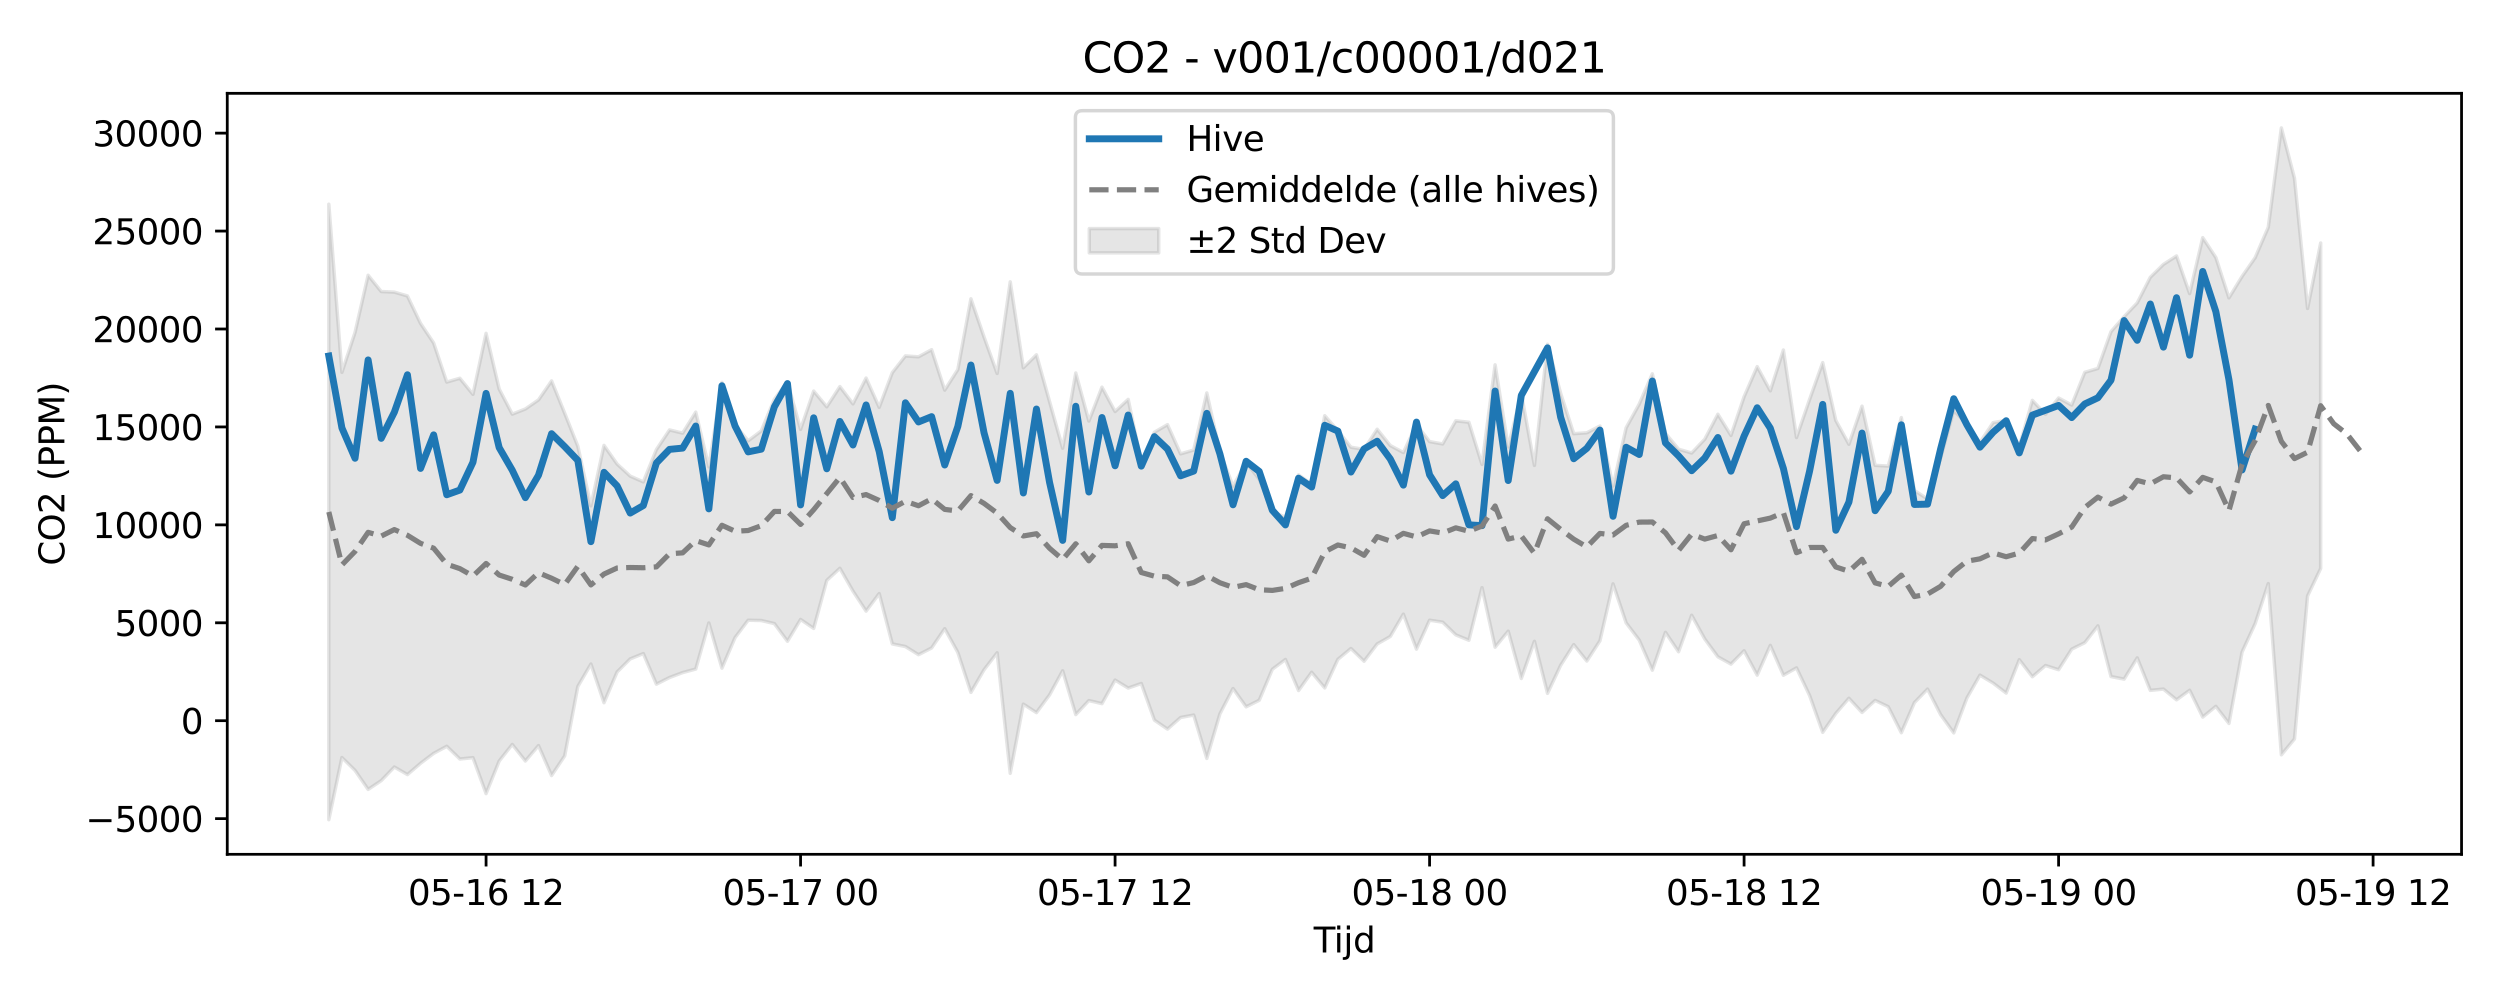 <?xml version="1.0" encoding="utf-8" standalone="no"?>
<!DOCTYPE svg PUBLIC "-//W3C//DTD SVG 1.1//EN"
  "http://www.w3.org/Graphics/SVG/1.1/DTD/svg11.dtd">
<svg xmlns:xlink="http://www.w3.org/1999/xlink" width="720pt" height="288pt" viewBox="0 0 720 288" xmlns="http://www.w3.org/2000/svg" version="1.1">
 <defs>
  <style type="text/css">*{stroke-linejoin: round; stroke-linecap: butt}</style>
 </defs>
 <g id="figure_1">
  <g id="patch_1">
   <path d="M 0 288 
L 720 288 
L 720 0 
L 0 0 
z
" style="fill: #ffffff"/>
  </g>
  <g id="axes_1">
   <g id="patch_2">
    <path d="M 65.45 246.04 
L 708.926 246.04 
L 708.926 26.88 
L 65.45 26.88 
z
" style="fill: #ffffff"/>
   </g>
   <g id="FillBetweenPolyCollection_1">
    <defs>
     <path id="mc7eb90c7ac" d="M 94.699 -229.19 
L 94.699 -51.922 
L 98.473 -69.831 
L 102.247 -66.123 
L 106.021 -60.645 
L 109.795 -63.178 
L 113.569 -67.095 
L 117.343 -64.918 
L 121.117 -68.164 
L 124.891 -71.023 
L 128.665 -73.072 
L 132.439 -69.403 
L 136.213 -69.792 
L 139.988 -59.439 
L 143.762 -68.816 
L 147.536 -73.596 
L 151.31 -68.826 
L 155.084 -73.274 
L 158.858 -64.641 
L 162.632 -70.301 
L 166.406 -90.271 
L 170.18 -96.761 
L 173.954 -85.617 
L 177.728 -94.472 
L 181.502 -98.236 
L 185.276 -99.767 
L 189.05 -90.957 
L 192.824 -92.874 
L 196.598 -94.294 
L 200.372 -95.312 
L 204.146 -108.58 
L 207.92 -95.568 
L 211.695 -104.366 
L 215.469 -109.375 
L 219.243 -109.288 
L 223.017 -108.406 
L 226.791 -103.321 
L 230.565 -109.601 
L 234.339 -107.019 
L 238.113 -120.847 
L 241.887 -124.334 
L 245.661 -117.749 
L 249.435 -112.001 
L 253.209 -117.049 
L 256.983 -102.551 
L 260.757 -101.796 
L 264.531 -99.445 
L 268.305 -101.383 
L 272.079 -106.942 
L 275.853 -100.11 
L 279.627 -88.587 
L 283.402 -95.103 
L 287.176 -100.002 
L 290.95 -65.286 
L 294.724 -85.209 
L 298.498 -82.762 
L 302.272 -87.869 
L 306.046 -94.819 
L 309.82 -82.196 
L 313.594 -86.236 
L 317.368 -85.352 
L 321.142 -92.137 
L 324.916 -89.835 
L 328.69 -91.156 
L 332.464 -80.603 
L 336.238 -78.025 
L 340.012 -81.361 
L 343.786 -82.065 
L 347.56 -69.572 
L 351.334 -82.412 
L 355.109 -89.706 
L 358.883 -84.431 
L 362.657 -86.327 
L 366.431 -95.242 
L 370.205 -98.067 
L 373.979 -89.126 
L 377.753 -94.387 
L 381.527 -89.879 
L 385.301 -98.098 
L 389.075 -101.237 
L 392.849 -97.563 
L 396.623 -102.533 
L 400.397 -104.684 
L 404.171 -111.123 
L 407.945 -101.053 
L 411.719 -109.383 
L 415.493 -108.81 
L 419.267 -105.155 
L 423.041 -103.606 
L 426.816 -118.758 
L 430.59 -101.611 
L 434.364 -106.221 
L 438.138 -92.591 
L 441.912 -103.297 
L 445.686 -88.318 
L 449.46 -96.371 
L 453.234 -102.342 
L 457.008 -97.623 
L 460.782 -103.448 
L 464.556 -119.852 
L 468.33 -108.613 
L 472.104 -103.635 
L 475.878 -94.985 
L 479.652 -105.885 
L 483.426 -100.295 
L 487.2 -110.8 
L 490.974 -103.963 
L 494.748 -98.843 
L 498.522 -96.738 
L 502.297 -100.58 
L 506.071 -93.56 
L 509.845 -102.127 
L 513.619 -93.53 
L 517.393 -95.648 
L 521.167 -87.684 
L 524.941 -77.087 
L 528.715 -82.53 
L 532.489 -86.899 
L 536.263 -82.815 
L 540.037 -86.273 
L 543.811 -84.469 
L 547.585 -76.975 
L 551.359 -85.65 
L 555.133 -89.547 
L 558.907 -82.171 
L 562.681 -76.927 
L 566.455 -86.94 
L 570.229 -93.554 
L 574.004 -91.279 
L 577.778 -88.396 
L 581.552 -98.012 
L 585.326 -93.097 
L 589.1 -96.332 
L 592.874 -95.124 
L 596.648 -101.042 
L 600.422 -102.909 
L 604.196 -107.759 
L 607.97 -93.151 
L 611.744 -92.412 
L 615.518 -98.521 
L 619.292 -89.166 
L 623.066 -89.543 
L 626.84 -86.454 
L 630.614 -89.208 
L 634.388 -81.479 
L 638.162 -84.571 
L 641.936 -79.648 
L 645.711 -100.197 
L 649.485 -108.398 
L 653.259 -119.924 
L 657.033 -70.61 
L 660.807 -75.174 
L 664.581 -116.359 
L 668.355 -124.291 
L 668.355 -218.019 
L 668.355 -218.019 
L 664.581 -199.164 
L 660.807 -236.668 
L 657.033 -251.158 
L 653.259 -222.539 
L 649.485 -213.788 
L 645.711 -208.384 
L 641.936 -202.214 
L 638.162 -213.833 
L 634.388 -219.557 
L 630.614 -203.447 
L 626.84 -214.281 
L 623.066 -211.851 
L 619.292 -208.142 
L 615.518 -200.758 
L 611.744 -196.797 
L 607.97 -192.487 
L 604.196 -181.892 
L 600.422 -180.775 
L 596.648 -171.35 
L 592.874 -173.38 
L 589.1 -168.669 
L 585.326 -172.701 
L 581.552 -159.407 
L 577.778 -166.925 
L 574.004 -166.279 
L 570.229 -160.55 
L 566.455 -165.811 
L 562.681 -169.863 
L 558.907 -156.116 
L 555.133 -144.272 
L 551.359 -146.741 
L 547.585 -167.739 
L 543.811 -153.766 
L 540.037 -153.984 
L 536.263 -171.024 
L 532.489 -160.048 
L 528.715 -166.898 
L 524.941 -183.571 
L 521.167 -172.969 
L 517.393 -161.997 
L 513.619 -187.202 
L 509.845 -175.438 
L 506.071 -182.41 
L 502.297 -173.733 
L 498.522 -162.603 
L 494.748 -168.701 
L 490.974 -161.513 
L 487.2 -157.539 
L 483.426 -158.626 
L 479.652 -163.207 
L 475.878 -180.34 
L 472.104 -171.624 
L 468.33 -164.806 
L 464.556 -148.011 
L 460.782 -165.306 
L 457.008 -163.359 
L 453.234 -163.097 
L 449.46 -174.738 
L 445.686 -188.865 
L 441.912 -153.957 
L 438.138 -174.725 
L 434.364 -159.259 
L 430.59 -182.931 
L 426.816 -154.244 
L 423.041 -166.392 
L 419.267 -166.809 
L 415.493 -160.146 
L 411.719 -160.818 
L 407.945 -165.694 
L 404.171 -157.673 
L 400.397 -159.695 
L 396.623 -164.378 
L 392.849 -158.575 
L 389.075 -159.196 
L 385.301 -163.986 
L 381.527 -168.276 
L 377.753 -148.564 
L 373.979 -151.243 
L 370.205 -139.032 
L 366.431 -140.686 
L 362.657 -149.992 
L 358.883 -154.817 
L 355.109 -147.977 
L 351.334 -157.924 
L 347.56 -174.841 
L 343.786 -158.396 
L 340.012 -157.288 
L 336.238 -165.7 
L 332.464 -163.52 
L 328.69 -155.081 
L 324.916 -172.975 
L 321.142 -169.48 
L 317.368 -176.497 
L 313.594 -166.741 
L 309.82 -180.581 
L 306.046 -158.909 
L 302.272 -172.338 
L 298.498 -185.814 
L 294.724 -182.078 
L 290.95 -206.832 
L 287.176 -180.447 
L 283.402 -190.952 
L 279.627 -201.939 
L 275.853 -181.56 
L 272.079 -175.645 
L 268.305 -187.295 
L 264.531 -185.239 
L 260.757 -185.489 
L 256.983 -180.685 
L 253.209 -170.687 
L 249.435 -179.122 
L 245.661 -171.692 
L 241.887 -176.666 
L 238.113 -170.842 
L 234.339 -175.373 
L 230.565 -164.341 
L 226.791 -178.071 
L 223.017 -173.009 
L 219.243 -163.891 
L 215.469 -161.046 
L 211.695 -165.644 
L 207.92 -177.87 
L 204.146 -153.543 
L 200.372 -169.311 
L 196.598 -163.259 
L 192.824 -164.183 
L 189.05 -158.523 
L 185.276 -149.215 
L 181.502 -150.884 
L 177.728 -154.359 
L 173.954 -159.731 
L 170.18 -142.324 
L 166.406 -159.51 
L 162.632 -168.991 
L 158.858 -178.297 
L 155.084 -172.825 
L 151.31 -170.218 
L 147.536 -168.727 
L 143.762 -175.971 
L 139.988 -191.996 
L 136.213 -174.424 
L 132.439 -179.062 
L 128.665 -177.962 
L 124.891 -189.221 
L 121.117 -194.858 
L 117.343 -202.766 
L 113.569 -203.873 
L 109.795 -204.035 
L 106.021 -208.727 
L 102.247 -192.247 
L 98.473 -180.762 
L 94.699 -229.19 
z
" style="stroke: #808080; stroke-opacity: 0.2"/>
    </defs>
    <g clip-path="url(#p16dc777b5b)">
     <use xlink:href="#mc7eb90c7ac" x="0" y="288" style="fill: #808080; fill-opacity: 0.2; stroke: #808080; stroke-opacity: 0.2"/>
    </g>
   </g>
   <g id="matplotlib.axis_1">
    <g id="xtick_1">
     <g id="line2d_1">
      <defs>
       <path id="m1c9c811a3d" d="M 0 0 
L 0 3.5 
" style="stroke: #000000; stroke-width: 0.8"/>
      </defs>
      <g>
       <use xlink:href="#m1c9c811a3d" x="139.988" y="246.04" style="stroke: #000000; stroke-width: 0.8"/>
      </g>
     </g>
     <g id="text_1">
      <!-- 05-16 12 -->
      <g transform="translate(117.507 260.638) scale(0.1 -0.1)">
       <defs>
        <path id="DejaVuSans-30" d="M 2034 4250 
Q 1547 4250 1301 3770 
Q 1056 3291 1056 2328 
Q 1056 1369 1301 889 
Q 1547 409 2034 409 
Q 2525 409 2770 889 
Q 3016 1369 3016 2328 
Q 3016 3291 2770 3770 
Q 2525 4250 2034 4250 
z
M 2034 4750 
Q 2819 4750 3233 4129 
Q 3647 3509 3647 2328 
Q 3647 1150 3233 529 
Q 2819 -91 2034 -91 
Q 1250 -91 836 529 
Q 422 1150 422 2328 
Q 422 3509 836 4129 
Q 1250 4750 2034 4750 
z
" transform="scale(0.016)"/>
        <path id="DejaVuSans-35" d="M 691 4666 
L 3169 4666 
L 3169 4134 
L 1269 4134 
L 1269 2991 
Q 1406 3038 1543 3061 
Q 1681 3084 1819 3084 
Q 2600 3084 3056 2656 
Q 3513 2228 3513 1497 
Q 3513 744 3044 326 
Q 2575 -91 1722 -91 
Q 1428 -91 1123 -41 
Q 819 9 494 109 
L 494 744 
Q 775 591 1075 516 
Q 1375 441 1709 441 
Q 2250 441 2565 725 
Q 2881 1009 2881 1497 
Q 2881 1984 2565 2268 
Q 2250 2553 1709 2553 
Q 1456 2553 1204 2497 
Q 953 2441 691 2322 
L 691 4666 
z
" transform="scale(0.016)"/>
        <path id="DejaVuSans-2d" d="M 313 2009 
L 1997 2009 
L 1997 1497 
L 313 1497 
L 313 2009 
z
" transform="scale(0.016)"/>
        <path id="DejaVuSans-31" d="M 794 531 
L 1825 531 
L 1825 4091 
L 703 3866 
L 703 4441 
L 1819 4666 
L 2450 4666 
L 2450 531 
L 3481 531 
L 3481 0 
L 794 0 
L 794 531 
z
" transform="scale(0.016)"/>
        <path id="DejaVuSans-36" d="M 2113 2584 
Q 1688 2584 1439 2293 
Q 1191 2003 1191 1497 
Q 1191 994 1439 701 
Q 1688 409 2113 409 
Q 2538 409 2786 701 
Q 3034 994 3034 1497 
Q 3034 2003 2786 2293 
Q 2538 2584 2113 2584 
z
M 3366 4563 
L 3366 3988 
Q 3128 4100 2886 4159 
Q 2644 4219 2406 4219 
Q 1781 4219 1451 3797 
Q 1122 3375 1075 2522 
Q 1259 2794 1537 2939 
Q 1816 3084 2150 3084 
Q 2853 3084 3261 2657 
Q 3669 2231 3669 1497 
Q 3669 778 3244 343 
Q 2819 -91 2113 -91 
Q 1303 -91 875 529 
Q 447 1150 447 2328 
Q 447 3434 972 4092 
Q 1497 4750 2381 4750 
Q 2619 4750 2861 4703 
Q 3103 4656 3366 4563 
z
" transform="scale(0.016)"/>
        <path id="DejaVuSans-20" transform="scale(0.016)"/>
        <path id="DejaVuSans-32" d="M 1228 531 
L 3431 531 
L 3431 0 
L 469 0 
L 469 531 
Q 828 903 1448 1529 
Q 2069 2156 2228 2338 
Q 2531 2678 2651 2914 
Q 2772 3150 2772 3378 
Q 2772 3750 2511 3984 
Q 2250 4219 1831 4219 
Q 1534 4219 1204 4116 
Q 875 4013 500 3803 
L 500 4441 
Q 881 4594 1212 4672 
Q 1544 4750 1819 4750 
Q 2544 4750 2975 4387 
Q 3406 4025 3406 3419 
Q 3406 3131 3298 2873 
Q 3191 2616 2906 2266 
Q 2828 2175 2409 1742 
Q 1991 1309 1228 531 
z
" transform="scale(0.016)"/>
       </defs>
       <use xlink:href="#DejaVuSans-30"/>
       <use xlink:href="#DejaVuSans-35" transform="translate(63.623 0)"/>
       <use xlink:href="#DejaVuSans-2d" transform="translate(127.246 0)"/>
       <use xlink:href="#DejaVuSans-31" transform="translate(163.33 0)"/>
       <use xlink:href="#DejaVuSans-36" transform="translate(226.953 0)"/>
       <use xlink:href="#DejaVuSans-20" transform="translate(290.576 0)"/>
       <use xlink:href="#DejaVuSans-31" transform="translate(322.363 0)"/>
       <use xlink:href="#DejaVuSans-32" transform="translate(385.986 0)"/>
      </g>
     </g>
    </g>
    <g id="xtick_2">
     <g id="line2d_2">
      <g>
       <use xlink:href="#m1c9c811a3d" x="230.565" y="246.04" style="stroke: #000000; stroke-width: 0.8"/>
      </g>
     </g>
     <g id="text_2">
      <!-- 05-17 00 -->
      <g transform="translate(208.084 260.638) scale(0.1 -0.1)">
       <defs>
        <path id="DejaVuSans-37" d="M 525 4666 
L 3525 4666 
L 3525 4397 
L 1831 0 
L 1172 0 
L 2766 4134 
L 525 4134 
L 525 4666 
z
" transform="scale(0.016)"/>
       </defs>
       <use xlink:href="#DejaVuSans-30"/>
       <use xlink:href="#DejaVuSans-35" transform="translate(63.623 0)"/>
       <use xlink:href="#DejaVuSans-2d" transform="translate(127.246 0)"/>
       <use xlink:href="#DejaVuSans-31" transform="translate(163.33 0)"/>
       <use xlink:href="#DejaVuSans-37" transform="translate(226.953 0)"/>
       <use xlink:href="#DejaVuSans-20" transform="translate(290.576 0)"/>
       <use xlink:href="#DejaVuSans-30" transform="translate(322.363 0)"/>
       <use xlink:href="#DejaVuSans-30" transform="translate(385.986 0)"/>
      </g>
     </g>
    </g>
    <g id="xtick_3">
     <g id="line2d_3">
      <g>
       <use xlink:href="#m1c9c811a3d" x="321.142" y="246.04" style="stroke: #000000; stroke-width: 0.8"/>
      </g>
     </g>
     <g id="text_3">
      <!-- 05-17 12 -->
      <g transform="translate(298.662 260.638) scale(0.1 -0.1)">
       <use xlink:href="#DejaVuSans-30"/>
       <use xlink:href="#DejaVuSans-35" transform="translate(63.623 0)"/>
       <use xlink:href="#DejaVuSans-2d" transform="translate(127.246 0)"/>
       <use xlink:href="#DejaVuSans-31" transform="translate(163.33 0)"/>
       <use xlink:href="#DejaVuSans-37" transform="translate(226.953 0)"/>
       <use xlink:href="#DejaVuSans-20" transform="translate(290.576 0)"/>
       <use xlink:href="#DejaVuSans-31" transform="translate(322.363 0)"/>
       <use xlink:href="#DejaVuSans-32" transform="translate(385.986 0)"/>
      </g>
     </g>
    </g>
    <g id="xtick_4">
     <g id="line2d_4">
      <g>
       <use xlink:href="#m1c9c811a3d" x="411.719" y="246.04" style="stroke: #000000; stroke-width: 0.8"/>
      </g>
     </g>
     <g id="text_4">
      <!-- 05-18 00 -->
      <g transform="translate(389.239 260.638) scale(0.1 -0.1)">
       <defs>
        <path id="DejaVuSans-38" d="M 2034 2216 
Q 1584 2216 1326 1975 
Q 1069 1734 1069 1313 
Q 1069 891 1326 650 
Q 1584 409 2034 409 
Q 2484 409 2743 651 
Q 3003 894 3003 1313 
Q 3003 1734 2745 1975 
Q 2488 2216 2034 2216 
z
M 1403 2484 
Q 997 2584 770 2862 
Q 544 3141 544 3541 
Q 544 4100 942 4425 
Q 1341 4750 2034 4750 
Q 2731 4750 3128 4425 
Q 3525 4100 3525 3541 
Q 3525 3141 3298 2862 
Q 3072 2584 2669 2484 
Q 3125 2378 3379 2068 
Q 3634 1759 3634 1313 
Q 3634 634 3220 271 
Q 2806 -91 2034 -91 
Q 1263 -91 848 271 
Q 434 634 434 1313 
Q 434 1759 690 2068 
Q 947 2378 1403 2484 
z
M 1172 3481 
Q 1172 3119 1398 2916 
Q 1625 2713 2034 2713 
Q 2441 2713 2670 2916 
Q 2900 3119 2900 3481 
Q 2900 3844 2670 4047 
Q 2441 4250 2034 4250 
Q 1625 4250 1398 4047 
Q 1172 3844 1172 3481 
z
" transform="scale(0.016)"/>
       </defs>
       <use xlink:href="#DejaVuSans-30"/>
       <use xlink:href="#DejaVuSans-35" transform="translate(63.623 0)"/>
       <use xlink:href="#DejaVuSans-2d" transform="translate(127.246 0)"/>
       <use xlink:href="#DejaVuSans-31" transform="translate(163.33 0)"/>
       <use xlink:href="#DejaVuSans-38" transform="translate(226.953 0)"/>
       <use xlink:href="#DejaVuSans-20" transform="translate(290.576 0)"/>
       <use xlink:href="#DejaVuSans-30" transform="translate(322.363 0)"/>
       <use xlink:href="#DejaVuSans-30" transform="translate(385.986 0)"/>
      </g>
     </g>
    </g>
    <g id="xtick_5">
     <g id="line2d_5">
      <g>
       <use xlink:href="#m1c9c811a3d" x="502.297" y="246.04" style="stroke: #000000; stroke-width: 0.8"/>
      </g>
     </g>
     <g id="text_5">
      <!-- 05-18 12 -->
      <g transform="translate(479.816 260.638) scale(0.1 -0.1)">
       <use xlink:href="#DejaVuSans-30"/>
       <use xlink:href="#DejaVuSans-35" transform="translate(63.623 0)"/>
       <use xlink:href="#DejaVuSans-2d" transform="translate(127.246 0)"/>
       <use xlink:href="#DejaVuSans-31" transform="translate(163.33 0)"/>
       <use xlink:href="#DejaVuSans-38" transform="translate(226.953 0)"/>
       <use xlink:href="#DejaVuSans-20" transform="translate(290.576 0)"/>
       <use xlink:href="#DejaVuSans-31" transform="translate(322.363 0)"/>
       <use xlink:href="#DejaVuSans-32" transform="translate(385.986 0)"/>
      </g>
     </g>
    </g>
    <g id="xtick_6">
     <g id="line2d_6">
      <g>
       <use xlink:href="#m1c9c811a3d" x="592.874" y="246.04" style="stroke: #000000; stroke-width: 0.8"/>
      </g>
     </g>
     <g id="text_6">
      <!-- 05-19 00 -->
      <g transform="translate(570.393 260.638) scale(0.1 -0.1)">
       <defs>
        <path id="DejaVuSans-39" d="M 703 97 
L 703 672 
Q 941 559 1184 500 
Q 1428 441 1663 441 
Q 2288 441 2617 861 
Q 2947 1281 2994 2138 
Q 2813 1869 2534 1725 
Q 2256 1581 1919 1581 
Q 1219 1581 811 2004 
Q 403 2428 403 3163 
Q 403 3881 828 4315 
Q 1253 4750 1959 4750 
Q 2769 4750 3195 4129 
Q 3622 3509 3622 2328 
Q 3622 1225 3098 567 
Q 2575 -91 1691 -91 
Q 1453 -91 1209 -44 
Q 966 3 703 97 
z
M 1959 2075 
Q 2384 2075 2632 2365 
Q 2881 2656 2881 3163 
Q 2881 3666 2632 3958 
Q 2384 4250 1959 4250 
Q 1534 4250 1286 3958 
Q 1038 3666 1038 3163 
Q 1038 2656 1286 2365 
Q 1534 2075 1959 2075 
z
" transform="scale(0.016)"/>
       </defs>
       <use xlink:href="#DejaVuSans-30"/>
       <use xlink:href="#DejaVuSans-35" transform="translate(63.623 0)"/>
       <use xlink:href="#DejaVuSans-2d" transform="translate(127.246 0)"/>
       <use xlink:href="#DejaVuSans-31" transform="translate(163.33 0)"/>
       <use xlink:href="#DejaVuSans-39" transform="translate(226.953 0)"/>
       <use xlink:href="#DejaVuSans-20" transform="translate(290.576 0)"/>
       <use xlink:href="#DejaVuSans-30" transform="translate(322.363 0)"/>
       <use xlink:href="#DejaVuSans-30" transform="translate(385.986 0)"/>
      </g>
     </g>
    </g>
    <g id="xtick_7">
     <g id="line2d_7">
      <g>
       <use xlink:href="#m1c9c811a3d" x="683.451" y="246.04" style="stroke: #000000; stroke-width: 0.8"/>
      </g>
     </g>
     <g id="text_7">
      <!-- 05-19 12 -->
      <g transform="translate(660.971 260.638) scale(0.1 -0.1)">
       <use xlink:href="#DejaVuSans-30"/>
       <use xlink:href="#DejaVuSans-35" transform="translate(63.623 0)"/>
       <use xlink:href="#DejaVuSans-2d" transform="translate(127.246 0)"/>
       <use xlink:href="#DejaVuSans-31" transform="translate(163.33 0)"/>
       <use xlink:href="#DejaVuSans-39" transform="translate(226.953 0)"/>
       <use xlink:href="#DejaVuSans-20" transform="translate(290.576 0)"/>
       <use xlink:href="#DejaVuSans-31" transform="translate(322.363 0)"/>
       <use xlink:href="#DejaVuSans-32" transform="translate(385.986 0)"/>
      </g>
     </g>
    </g>
    <g id="text_8">
     <!-- Tijd -->
     <g transform="translate(378.338 274.317) scale(0.1 -0.1)">
      <defs>
       <path id="DejaVuSans-54" d="M -19 4666 
L 3928 4666 
L 3928 4134 
L 2272 4134 
L 2272 0 
L 1638 0 
L 1638 4134 
L -19 4134 
L -19 4666 
z
" transform="scale(0.016)"/>
       <path id="DejaVuSans-69" d="M 603 3500 
L 1178 3500 
L 1178 0 
L 603 0 
L 603 3500 
z
M 603 4863 
L 1178 4863 
L 1178 4134 
L 603 4134 
L 603 4863 
z
" transform="scale(0.016)"/>
       <path id="DejaVuSans-6a" d="M 603 3500 
L 1178 3500 
L 1178 -63 
Q 1178 -731 923 -1031 
Q 669 -1331 103 -1331 
L -116 -1331 
L -116 -844 
L 38 -844 
Q 366 -844 484 -692 
Q 603 -541 603 -63 
L 603 3500 
z
M 603 4863 
L 1178 4863 
L 1178 4134 
L 603 4134 
L 603 4863 
z
" transform="scale(0.016)"/>
       <path id="DejaVuSans-64" d="M 2906 2969 
L 2906 4863 
L 3481 4863 
L 3481 0 
L 2906 0 
L 2906 525 
Q 2725 213 2448 61 
Q 2172 -91 1784 -91 
Q 1150 -91 751 415 
Q 353 922 353 1747 
Q 353 2572 751 3078 
Q 1150 3584 1784 3584 
Q 2172 3584 2448 3432 
Q 2725 3281 2906 2969 
z
M 947 1747 
Q 947 1113 1208 752 
Q 1469 391 1925 391 
Q 2381 391 2643 752 
Q 2906 1113 2906 1747 
Q 2906 2381 2643 2742 
Q 2381 3103 1925 3103 
Q 1469 3103 1208 2742 
Q 947 2381 947 1747 
z
" transform="scale(0.016)"/>
      </defs>
      <use xlink:href="#DejaVuSans-54"/>
      <use xlink:href="#DejaVuSans-69" transform="translate(57.959 0)"/>
      <use xlink:href="#DejaVuSans-6a" transform="translate(85.742 0)"/>
      <use xlink:href="#DejaVuSans-64" transform="translate(113.525 0)"/>
     </g>
    </g>
   </g>
   <g id="matplotlib.axis_2">
    <g id="ytick_1">
     <g id="line2d_8">
      <defs>
       <path id="m62ef8b3045" d="M 0 0 
L -3.5 0 
" style="stroke: #000000; stroke-width: 0.8"/>
      </defs>
      <g>
       <use xlink:href="#m62ef8b3045" x="65.45" y="235.766" style="stroke: #000000; stroke-width: 0.8"/>
      </g>
     </g>
     <g id="text_9">
      <!-- −5000 -->
      <g transform="translate(24.62 239.565) scale(0.1 -0.1)">
       <defs>
        <path id="DejaVuSans-2212" d="M 678 2272 
L 4684 2272 
L 4684 1741 
L 678 1741 
L 678 2272 
z
" transform="scale(0.016)"/>
       </defs>
       <use xlink:href="#DejaVuSans-2212"/>
       <use xlink:href="#DejaVuSans-35" transform="translate(83.789 0)"/>
       <use xlink:href="#DejaVuSans-30" transform="translate(147.412 0)"/>
       <use xlink:href="#DejaVuSans-30" transform="translate(211.035 0)"/>
       <use xlink:href="#DejaVuSans-30" transform="translate(274.658 0)"/>
      </g>
     </g>
    </g>
    <g id="ytick_2">
     <g id="line2d_9">
      <g>
       <use xlink:href="#m62ef8b3045" x="65.45" y="207.563" style="stroke: #000000; stroke-width: 0.8"/>
      </g>
     </g>
     <g id="text_10">
      <!-- 0 -->
      <g transform="translate(52.087 211.363) scale(0.1 -0.1)">
       <use xlink:href="#DejaVuSans-30"/>
      </g>
     </g>
    </g>
    <g id="ytick_3">
     <g id="line2d_10">
      <g>
       <use xlink:href="#m62ef8b3045" x="65.45" y="179.361" style="stroke: #000000; stroke-width: 0.8"/>
      </g>
     </g>
     <g id="text_11">
      <!-- 5000 -->
      <g transform="translate(33 183.16) scale(0.1 -0.1)">
       <use xlink:href="#DejaVuSans-35"/>
       <use xlink:href="#DejaVuSans-30" transform="translate(63.623 0)"/>
       <use xlink:href="#DejaVuSans-30" transform="translate(127.246 0)"/>
       <use xlink:href="#DejaVuSans-30" transform="translate(190.869 0)"/>
      </g>
     </g>
    </g>
    <g id="ytick_4">
     <g id="line2d_11">
      <g>
       <use xlink:href="#m62ef8b3045" x="65.45" y="151.159" style="stroke: #000000; stroke-width: 0.8"/>
      </g>
     </g>
     <g id="text_12">
      <!-- 10000 -->
      <g transform="translate(26.637 154.958) scale(0.1 -0.1)">
       <use xlink:href="#DejaVuSans-31"/>
       <use xlink:href="#DejaVuSans-30" transform="translate(63.623 0)"/>
       <use xlink:href="#DejaVuSans-30" transform="translate(127.246 0)"/>
       <use xlink:href="#DejaVuSans-30" transform="translate(190.869 0)"/>
       <use xlink:href="#DejaVuSans-30" transform="translate(254.492 0)"/>
      </g>
     </g>
    </g>
    <g id="ytick_5">
     <g id="line2d_12">
      <g>
       <use xlink:href="#m62ef8b3045" x="65.45" y="122.956" style="stroke: #000000; stroke-width: 0.8"/>
      </g>
     </g>
     <g id="text_13">
      <!-- 15000 -->
      <g transform="translate(26.637 126.755) scale(0.1 -0.1)">
       <use xlink:href="#DejaVuSans-31"/>
       <use xlink:href="#DejaVuSans-35" transform="translate(63.623 0)"/>
       <use xlink:href="#DejaVuSans-30" transform="translate(127.246 0)"/>
       <use xlink:href="#DejaVuSans-30" transform="translate(190.869 0)"/>
       <use xlink:href="#DejaVuSans-30" transform="translate(254.492 0)"/>
      </g>
     </g>
    </g>
    <g id="ytick_6">
     <g id="line2d_13">
      <g>
       <use xlink:href="#m62ef8b3045" x="65.45" y="94.754" style="stroke: #000000; stroke-width: 0.8"/>
      </g>
     </g>
     <g id="text_14">
      <!-- 20000 -->
      <g transform="translate(26.637 98.553) scale(0.1 -0.1)">
       <use xlink:href="#DejaVuSans-32"/>
       <use xlink:href="#DejaVuSans-30" transform="translate(63.623 0)"/>
       <use xlink:href="#DejaVuSans-30" transform="translate(127.246 0)"/>
       <use xlink:href="#DejaVuSans-30" transform="translate(190.869 0)"/>
       <use xlink:href="#DejaVuSans-30" transform="translate(254.492 0)"/>
      </g>
     </g>
    </g>
    <g id="ytick_7">
     <g id="line2d_14">
      <g>
       <use xlink:href="#m62ef8b3045" x="65.45" y="66.551" style="stroke: #000000; stroke-width: 0.8"/>
      </g>
     </g>
     <g id="text_15">
      <!-- 25000 -->
      <g transform="translate(26.637 70.35) scale(0.1 -0.1)">
       <use xlink:href="#DejaVuSans-32"/>
       <use xlink:href="#DejaVuSans-35" transform="translate(63.623 0)"/>
       <use xlink:href="#DejaVuSans-30" transform="translate(127.246 0)"/>
       <use xlink:href="#DejaVuSans-30" transform="translate(190.869 0)"/>
       <use xlink:href="#DejaVuSans-30" transform="translate(254.492 0)"/>
      </g>
     </g>
    </g>
    <g id="ytick_8">
     <g id="line2d_15">
      <g>
       <use xlink:href="#m62ef8b3045" x="65.45" y="38.349" style="stroke: #000000; stroke-width: 0.8"/>
      </g>
     </g>
     <g id="text_16">
      <!-- 30000 -->
      <g transform="translate(26.637 42.148) scale(0.1 -0.1)">
       <defs>
        <path id="DejaVuSans-33" d="M 2597 2516 
Q 3050 2419 3304 2112 
Q 3559 1806 3559 1356 
Q 3559 666 3084 287 
Q 2609 -91 1734 -91 
Q 1441 -91 1130 -33 
Q 819 25 488 141 
L 488 750 
Q 750 597 1062 519 
Q 1375 441 1716 441 
Q 2309 441 2620 675 
Q 2931 909 2931 1356 
Q 2931 1769 2642 2001 
Q 2353 2234 1838 2234 
L 1294 2234 
L 1294 2753 
L 1863 2753 
Q 2328 2753 2575 2939 
Q 2822 3125 2822 3475 
Q 2822 3834 2567 4026 
Q 2313 4219 1838 4219 
Q 1578 4219 1281 4162 
Q 984 4106 628 3988 
L 628 4550 
Q 988 4650 1302 4700 
Q 1616 4750 1894 4750 
Q 2613 4750 3031 4423 
Q 3450 4097 3450 3541 
Q 3450 3153 3228 2886 
Q 3006 2619 2597 2516 
z
" transform="scale(0.016)"/>
       </defs>
       <use xlink:href="#DejaVuSans-33"/>
       <use xlink:href="#DejaVuSans-30" transform="translate(63.623 0)"/>
       <use xlink:href="#DejaVuSans-30" transform="translate(127.246 0)"/>
       <use xlink:href="#DejaVuSans-30" transform="translate(190.869 0)"/>
       <use xlink:href="#DejaVuSans-30" transform="translate(254.492 0)"/>
      </g>
     </g>
    </g>
    <g id="text_17">
     <!-- CO2 (PPM) -->
     <g transform="translate(18.541 162.903) rotate(-90) scale(0.1 -0.1)">
      <defs>
       <path id="DejaVuSans-43" d="M 4122 4306 
L 4122 3641 
Q 3803 3938 3442 4084 
Q 3081 4231 2675 4231 
Q 1875 4231 1450 3742 
Q 1025 3253 1025 2328 
Q 1025 1406 1450 917 
Q 1875 428 2675 428 
Q 3081 428 3442 575 
Q 3803 722 4122 1019 
L 4122 359 
Q 3791 134 3420 21 
Q 3050 -91 2638 -91 
Q 1578 -91 968 557 
Q 359 1206 359 2328 
Q 359 3453 968 4101 
Q 1578 4750 2638 4750 
Q 3056 4750 3426 4639 
Q 3797 4528 4122 4306 
z
" transform="scale(0.016)"/>
       <path id="DejaVuSans-4f" d="M 2522 4238 
Q 1834 4238 1429 3725 
Q 1025 3213 1025 2328 
Q 1025 1447 1429 934 
Q 1834 422 2522 422 
Q 3209 422 3611 934 
Q 4013 1447 4013 2328 
Q 4013 3213 3611 3725 
Q 3209 4238 2522 4238 
z
M 2522 4750 
Q 3503 4750 4090 4092 
Q 4678 3434 4678 2328 
Q 4678 1225 4090 567 
Q 3503 -91 2522 -91 
Q 1538 -91 948 565 
Q 359 1222 359 2328 
Q 359 3434 948 4092 
Q 1538 4750 2522 4750 
z
" transform="scale(0.016)"/>
       <path id="DejaVuSans-28" d="M 1984 4856 
Q 1566 4138 1362 3434 
Q 1159 2731 1159 2009 
Q 1159 1288 1364 580 
Q 1569 -128 1984 -844 
L 1484 -844 
Q 1016 -109 783 600 
Q 550 1309 550 2009 
Q 550 2706 781 3412 
Q 1013 4119 1484 4856 
L 1984 4856 
z
" transform="scale(0.016)"/>
       <path id="DejaVuSans-50" d="M 1259 4147 
L 1259 2394 
L 2053 2394 
Q 2494 2394 2734 2622 
Q 2975 2850 2975 3272 
Q 2975 3691 2734 3919 
Q 2494 4147 2053 4147 
L 1259 4147 
z
M 628 4666 
L 2053 4666 
Q 2838 4666 3239 4311 
Q 3641 3956 3641 3272 
Q 3641 2581 3239 2228 
Q 2838 1875 2053 1875 
L 1259 1875 
L 1259 0 
L 628 0 
L 628 4666 
z
" transform="scale(0.016)"/>
       <path id="DejaVuSans-4d" d="M 628 4666 
L 1569 4666 
L 2759 1491 
L 3956 4666 
L 4897 4666 
L 4897 0 
L 4281 0 
L 4281 4097 
L 3078 897 
L 2444 897 
L 1241 4097 
L 1241 0 
L 628 0 
L 628 4666 
z
" transform="scale(0.016)"/>
       <path id="DejaVuSans-29" d="M 513 4856 
L 1013 4856 
Q 1481 4119 1714 3412 
Q 1947 2706 1947 2009 
Q 1947 1309 1714 600 
Q 1481 -109 1013 -844 
L 513 -844 
Q 928 -128 1133 580 
Q 1338 1288 1338 2009 
Q 1338 2731 1133 3434 
Q 928 4138 513 4856 
z
" transform="scale(0.016)"/>
      </defs>
      <use xlink:href="#DejaVuSans-43"/>
      <use xlink:href="#DejaVuSans-4f" transform="translate(69.824 0)"/>
      <use xlink:href="#DejaVuSans-32" transform="translate(148.535 0)"/>
      <use xlink:href="#DejaVuSans-20" transform="translate(212.158 0)"/>
      <use xlink:href="#DejaVuSans-28" transform="translate(243.945 0)"/>
      <use xlink:href="#DejaVuSans-50" transform="translate(282.959 0)"/>
      <use xlink:href="#DejaVuSans-50" transform="translate(343.262 0)"/>
      <use xlink:href="#DejaVuSans-4d" transform="translate(403.564 0)"/>
      <use xlink:href="#DejaVuSans-29" transform="translate(489.844 0)"/>
     </g>
    </g>
   </g>
   <g id="line2d_16">
    <path d="M 94.699 102.532 
L 98.473 123.251 
L 102.247 131.978 
L 106.021 103.663 
L 109.795 126.239 
L 113.569 118.713 
L 117.343 107.935 
L 121.117 134.903 
L 124.891 125.246 
L 128.665 142.489 
L 132.439 141.137 
L 136.213 133.135 
L 139.988 113.3 
L 143.762 128.91 
L 147.536 135.427 
L 151.31 143.322 
L 155.084 136.864 
L 158.858 124.908 
L 162.632 128.632 
L 166.406 132.584 
L 170.18 155.998 
L 173.954 136.025 
L 177.728 139.942 
L 181.502 147.763 
L 185.276 145.593 
L 189.05 133.331 
L 192.824 129.418 
L 196.598 129.057 
L 200.372 122.7 
L 204.146 146.55 
L 207.92 111.102 
L 211.695 122.691 
L 215.469 130.144 
L 219.243 129.362 
L 223.017 117.163 
L 226.791 110.477 
L 230.565 145.407 
L 234.339 120.333 
L 238.113 135.008 
L 241.887 121.379 
L 245.661 128.155 
L 249.435 116.627 
L 253.209 130.05 
L 256.983 149.086 
L 260.757 116.007 
L 264.531 121.521 
L 268.305 119.995 
L 272.079 133.919 
L 275.853 122.819 
L 279.627 105.135 
L 283.402 124.643 
L 287.176 138.355 
L 290.95 113.28 
L 294.724 141.974 
L 298.498 117.806 
L 302.272 138.924 
L 306.046 155.634 
L 309.82 117.002 
L 313.594 141.694 
L 317.368 120.249 
L 321.142 134.144 
L 324.916 119.536 
L 328.69 134.243 
L 332.464 125.754 
L 336.238 129.341 
L 340.012 137.038 
L 343.786 135.668 
L 347.56 119.042 
L 351.334 130.723 
L 355.109 145.377 
L 358.883 132.849 
L 362.657 135.774 
L 366.431 146.968 
L 370.205 151.178 
L 373.979 137.721 
L 377.753 140.269 
L 381.527 122.48 
L 385.301 124.15 
L 389.075 135.948 
L 392.849 129.292 
L 396.623 127.072 
L 400.397 132.184 
L 404.171 139.716 
L 407.945 121.565 
L 411.719 136.743 
L 415.493 142.734 
L 419.267 139.345 
L 423.041 151.155 
L 426.816 151.384 
L 430.59 112.621 
L 434.364 138.392 
L 438.138 113.875 
L 445.686 100.185 
L 449.46 120.133 
L 453.234 132.113 
L 457.008 129.113 
L 460.782 123.875 
L 464.556 148.694 
L 468.33 128.811 
L 472.104 130.898 
L 475.878 109.739 
L 479.652 127.549 
L 483.426 131.295 
L 487.2 135.565 
L 490.974 131.909 
L 494.748 126 
L 498.522 135.698 
L 502.297 125.596 
L 506.071 117.437 
L 509.845 123.308 
L 513.619 134.92 
L 517.393 151.672 
L 521.167 135.658 
L 524.941 116.466 
L 528.715 152.712 
L 532.489 144.599 
L 536.263 124.722 
L 540.037 147.08 
L 543.811 141.505 
L 547.585 122.353 
L 551.359 145.287 
L 555.133 145.195 
L 558.907 129.249 
L 562.681 114.838 
L 566.455 122.315 
L 570.229 128.785 
L 574.004 124.5 
L 577.778 121.174 
L 581.552 130.432 
L 585.326 119.549 
L 592.874 116.767 
L 596.648 120.262 
L 600.422 116.338 
L 604.196 114.557 
L 607.97 109.483 
L 611.744 92.321 
L 615.518 98.008 
L 619.292 87.556 
L 623.066 99.974 
L 626.84 85.743 
L 630.614 102.295 
L 634.388 78.178 
L 638.162 89.739 
L 641.936 109.37 
L 645.711 135.344 
L 649.485 123.596 
L 649.485 123.596 
" clip-path="url(#p16dc777b5b)" style="fill: none; stroke: #1f77b4; stroke-width: 2; stroke-linecap: square"/>
   </g>
   <g id="line2d_17">
    <path d="M 94.699 147.444 
L 98.473 162.703 
L 102.247 158.815 
L 106.021 153.314 
L 109.795 154.393 
L 113.569 152.516 
L 117.343 154.158 
L 121.117 156.489 
L 124.891 157.878 
L 128.665 162.483 
L 132.439 163.768 
L 136.213 165.892 
L 139.988 162.283 
L 143.762 165.607 
L 147.536 166.838 
L 151.31 168.478 
L 155.084 164.951 
L 158.858 166.531 
L 162.632 168.354 
L 166.406 163.109 
L 170.18 168.457 
L 173.954 165.326 
L 177.728 163.585 
L 181.502 163.44 
L 185.276 163.509 
L 189.05 163.26 
L 192.824 159.472 
L 196.598 159.223 
L 200.372 155.689 
L 204.146 156.938 
L 207.92 151.281 
L 211.695 152.995 
L 215.469 152.79 
L 219.243 151.41 
L 223.017 147.293 
L 226.791 147.304 
L 230.565 151.029 
L 234.339 146.804 
L 241.887 137.5 
L 245.661 143.279 
L 249.435 142.439 
L 253.209 144.132 
L 256.983 146.382 
L 260.757 144.358 
L 264.531 145.658 
L 268.305 143.661 
L 272.079 146.706 
L 275.853 147.165 
L 279.627 142.737 
L 283.402 144.972 
L 287.176 147.775 
L 290.95 151.941 
L 294.724 154.357 
L 298.498 153.712 
L 302.272 157.897 
L 306.046 161.136 
L 309.82 156.612 
L 313.594 161.511 
L 317.368 157.076 
L 321.142 157.191 
L 324.916 156.595 
L 328.69 164.881 
L 332.464 165.938 
L 336.238 166.137 
L 340.012 168.675 
L 343.786 167.769 
L 347.56 165.793 
L 351.334 167.832 
L 355.109 169.158 
L 358.883 168.376 
L 362.657 169.841 
L 366.431 170.036 
L 370.205 169.451 
L 373.979 167.816 
L 377.753 166.525 
L 381.527 158.923 
L 385.301 156.958 
L 389.075 157.783 
L 392.849 159.931 
L 396.623 154.545 
L 400.397 155.811 
L 404.171 153.602 
L 407.945 154.627 
L 411.719 152.9 
L 415.493 153.522 
L 419.267 152.018 
L 423.041 153.001 
L 426.816 151.499 
L 430.59 145.729 
L 434.364 155.26 
L 438.138 154.342 
L 441.912 159.373 
L 445.686 149.409 
L 449.46 152.446 
L 453.234 155.28 
L 457.008 157.509 
L 460.782 153.623 
L 464.556 154.068 
L 468.33 151.29 
L 472.104 150.37 
L 475.878 150.337 
L 479.652 153.454 
L 483.426 158.54 
L 487.2 153.83 
L 490.974 155.262 
L 494.748 154.228 
L 498.522 158.329 
L 502.297 150.843 
L 509.845 149.217 
L 513.619 147.634 
L 517.393 159.177 
L 521.167 157.673 
L 524.941 157.671 
L 528.715 163.286 
L 532.489 164.526 
L 536.263 161.081 
L 540.037 167.872 
L 543.811 168.882 
L 547.585 165.643 
L 551.359 171.805 
L 555.133 171.091 
L 558.907 168.857 
L 562.681 164.605 
L 566.455 161.625 
L 570.229 160.948 
L 574.004 159.221 
L 577.778 160.339 
L 581.552 159.291 
L 585.326 155.101 
L 589.1 155.5 
L 592.874 153.748 
L 596.648 151.804 
L 600.422 146.158 
L 604.196 143.175 
L 607.97 145.181 
L 611.744 143.396 
L 615.518 138.361 
L 619.292 139.346 
L 623.066 137.303 
L 626.84 137.632 
L 630.614 141.672 
L 634.388 137.482 
L 638.162 138.798 
L 641.936 147.069 
L 645.711 133.709 
L 649.485 126.907 
L 653.259 116.768 
L 657.033 127.116 
L 660.807 132.079 
L 664.581 130.239 
L 668.355 116.845 
L 672.129 122.048 
L 675.903 124.972 
L 679.677 129.79 
L 679.677 129.79 
" clip-path="url(#p16dc777b5b)" style="fill: none; stroke-dasharray: 5.55,2.4; stroke-dashoffset: 0; stroke: #808080; stroke-width: 1.5"/>
   </g>
   <g id="patch_3">
    <path d="M 65.45 246.04 
L 65.45 26.88 
" style="fill: none; stroke: #000000; stroke-width: 0.8; stroke-linejoin: miter; stroke-linecap: square"/>
   </g>
   <g id="patch_4">
    <path d="M 708.926 246.04 
L 708.926 26.88 
" style="fill: none; stroke: #000000; stroke-width: 0.8; stroke-linejoin: miter; stroke-linecap: square"/>
   </g>
   <g id="patch_5">
    <path d="M 65.45 246.04 
L 708.926 246.04 
" style="fill: none; stroke: #000000; stroke-width: 0.8; stroke-linejoin: miter; stroke-linecap: square"/>
   </g>
   <g id="patch_6">
    <path d="M 65.45 26.88 
L 708.926 26.88 
" style="fill: none; stroke: #000000; stroke-width: 0.8; stroke-linejoin: miter; stroke-linecap: square"/>
   </g>
   <g id="text_18">
    <!-- CO2 - v001/c00001/d021 -->
    <g transform="translate(311.785 20.88) scale(0.12 -0.12)">
     <defs>
      <path id="DejaVuSans-76" d="M 191 3500 
L 800 3500 
L 1894 563 
L 2988 3500 
L 3597 3500 
L 2284 0 
L 1503 0 
L 191 3500 
z
" transform="scale(0.016)"/>
      <path id="DejaVuSans-2f" d="M 1625 4666 
L 2156 4666 
L 531 -594 
L 0 -594 
L 1625 4666 
z
" transform="scale(0.016)"/>
      <path id="DejaVuSans-63" d="M 3122 3366 
L 3122 2828 
Q 2878 2963 2633 3030 
Q 2388 3097 2138 3097 
Q 1578 3097 1268 2742 
Q 959 2388 959 1747 
Q 959 1106 1268 751 
Q 1578 397 2138 397 
Q 2388 397 2633 464 
Q 2878 531 3122 666 
L 3122 134 
Q 2881 22 2623 -34 
Q 2366 -91 2075 -91 
Q 1284 -91 818 406 
Q 353 903 353 1747 
Q 353 2603 823 3093 
Q 1294 3584 2113 3584 
Q 2378 3584 2631 3529 
Q 2884 3475 3122 3366 
z
" transform="scale(0.016)"/>
     </defs>
     <use xlink:href="#DejaVuSans-43"/>
     <use xlink:href="#DejaVuSans-4f" transform="translate(69.824 0)"/>
     <use xlink:href="#DejaVuSans-32" transform="translate(148.535 0)"/>
     <use xlink:href="#DejaVuSans-20" transform="translate(212.158 0)"/>
     <use xlink:href="#DejaVuSans-2d" transform="translate(243.945 0)"/>
     <use xlink:href="#DejaVuSans-20" transform="translate(280.029 0)"/>
     <use xlink:href="#DejaVuSans-76" transform="translate(311.816 0)"/>
     <use xlink:href="#DejaVuSans-30" transform="translate(370.996 0)"/>
     <use xlink:href="#DejaVuSans-30" transform="translate(434.619 0)"/>
     <use xlink:href="#DejaVuSans-31" transform="translate(498.242 0)"/>
     <use xlink:href="#DejaVuSans-2f" transform="translate(561.865 0)"/>
     <use xlink:href="#DejaVuSans-63" transform="translate(595.557 0)"/>
     <use xlink:href="#DejaVuSans-30" transform="translate(650.537 0)"/>
     <use xlink:href="#DejaVuSans-30" transform="translate(714.16 0)"/>
     <use xlink:href="#DejaVuSans-30" transform="translate(777.783 0)"/>
     <use xlink:href="#DejaVuSans-30" transform="translate(841.406 0)"/>
     <use xlink:href="#DejaVuSans-31" transform="translate(905.029 0)"/>
     <use xlink:href="#DejaVuSans-2f" transform="translate(968.652 0)"/>
     <use xlink:href="#DejaVuSans-64" transform="translate(1002.344 0)"/>
     <use xlink:href="#DejaVuSans-30" transform="translate(1065.82 0)"/>
     <use xlink:href="#DejaVuSans-32" transform="translate(1129.443 0)"/>
     <use xlink:href="#DejaVuSans-31" transform="translate(1193.066 0)"/>
    </g>
   </g>
   <g id="legend_1">
    <g id="patch_7">
     <path d="M 311.716 78.914 
L 462.66 78.914 
Q 464.66 78.914 464.66 76.914 
L 464.66 33.88 
Q 464.66 31.88 462.66 31.88 
L 311.716 31.88 
Q 309.716 31.88 309.716 33.88 
L 309.716 76.914 
Q 309.716 78.914 311.716 78.914 
z
" style="fill: #ffffff; opacity: 0.8; stroke: #cccccc; stroke-linejoin: miter"/>
    </g>
    <g id="line2d_18">
     <path d="M 313.716 39.978 
L 323.716 39.978 
L 333.716 39.978 
" style="fill: none; stroke: #1f77b4; stroke-width: 2; stroke-linecap: square"/>
    </g>
    <g id="text_19">
     <!-- Hive -->
     <g transform="translate(341.716 43.478) scale(0.1 -0.1)">
      <defs>
       <path id="DejaVuSans-48" d="M 628 4666 
L 1259 4666 
L 1259 2753 
L 3553 2753 
L 3553 4666 
L 4184 4666 
L 4184 0 
L 3553 0 
L 3553 2222 
L 1259 2222 
L 1259 0 
L 628 0 
L 628 4666 
z
" transform="scale(0.016)"/>
       <path id="DejaVuSans-65" d="M 3597 1894 
L 3597 1613 
L 953 1613 
Q 991 1019 1311 708 
Q 1631 397 2203 397 
Q 2534 397 2845 478 
Q 3156 559 3463 722 
L 3463 178 
Q 3153 47 2828 -22 
Q 2503 -91 2169 -91 
Q 1331 -91 842 396 
Q 353 884 353 1716 
Q 353 2575 817 3079 
Q 1281 3584 2069 3584 
Q 2775 3584 3186 3129 
Q 3597 2675 3597 1894 
z
M 3022 2063 
Q 3016 2534 2758 2815 
Q 2500 3097 2075 3097 
Q 1594 3097 1305 2825 
Q 1016 2553 972 2059 
L 3022 2063 
z
" transform="scale(0.016)"/>
      </defs>
      <use xlink:href="#DejaVuSans-48"/>
      <use xlink:href="#DejaVuSans-69" transform="translate(75.195 0)"/>
      <use xlink:href="#DejaVuSans-76" transform="translate(102.979 0)"/>
      <use xlink:href="#DejaVuSans-65" transform="translate(162.158 0)"/>
     </g>
    </g>
    <g id="line2d_19">
     <path d="M 313.716 54.657 
L 323.716 54.657 
L 333.716 54.657 
" style="fill: none; stroke-dasharray: 5.55,2.4; stroke-dashoffset: 0; stroke: #808080; stroke-width: 1.5"/>
    </g>
    <g id="text_20">
     <!-- Gemiddelde (alle hives) -->
     <g transform="translate(341.716 58.157) scale(0.1 -0.1)">
      <defs>
       <path id="DejaVuSans-47" d="M 3809 666 
L 3809 1919 
L 2778 1919 
L 2778 2438 
L 4434 2438 
L 4434 434 
Q 4069 175 3628 42 
Q 3188 -91 2688 -91 
Q 1594 -91 976 548 
Q 359 1188 359 2328 
Q 359 3472 976 4111 
Q 1594 4750 2688 4750 
Q 3144 4750 3555 4637 
Q 3966 4525 4313 4306 
L 4313 3634 
Q 3963 3931 3569 4081 
Q 3175 4231 2741 4231 
Q 1884 4231 1454 3753 
Q 1025 3275 1025 2328 
Q 1025 1384 1454 906 
Q 1884 428 2741 428 
Q 3075 428 3337 486 
Q 3600 544 3809 666 
z
" transform="scale(0.016)"/>
       <path id="DejaVuSans-6d" d="M 3328 2828 
Q 3544 3216 3844 3400 
Q 4144 3584 4550 3584 
Q 5097 3584 5394 3201 
Q 5691 2819 5691 2113 
L 5691 0 
L 5113 0 
L 5113 2094 
Q 5113 2597 4934 2840 
Q 4756 3084 4391 3084 
Q 3944 3084 3684 2787 
Q 3425 2491 3425 1978 
L 3425 0 
L 2847 0 
L 2847 2094 
Q 2847 2600 2669 2842 
Q 2491 3084 2119 3084 
Q 1678 3084 1418 2786 
Q 1159 2488 1159 1978 
L 1159 0 
L 581 0 
L 581 3500 
L 1159 3500 
L 1159 2956 
Q 1356 3278 1631 3431 
Q 1906 3584 2284 3584 
Q 2666 3584 2933 3390 
Q 3200 3197 3328 2828 
z
" transform="scale(0.016)"/>
       <path id="DejaVuSans-6c" d="M 603 4863 
L 1178 4863 
L 1178 0 
L 603 0 
L 603 4863 
z
" transform="scale(0.016)"/>
       <path id="DejaVuSans-61" d="M 2194 1759 
Q 1497 1759 1228 1600 
Q 959 1441 959 1056 
Q 959 750 1161 570 
Q 1363 391 1709 391 
Q 2188 391 2477 730 
Q 2766 1069 2766 1631 
L 2766 1759 
L 2194 1759 
z
M 3341 1997 
L 3341 0 
L 2766 0 
L 2766 531 
Q 2569 213 2275 61 
Q 1981 -91 1556 -91 
Q 1019 -91 701 211 
Q 384 513 384 1019 
Q 384 1609 779 1909 
Q 1175 2209 1959 2209 
L 2766 2209 
L 2766 2266 
Q 2766 2663 2505 2880 
Q 2244 3097 1772 3097 
Q 1472 3097 1187 3025 
Q 903 2953 641 2809 
L 641 3341 
Q 956 3463 1253 3523 
Q 1550 3584 1831 3584 
Q 2591 3584 2966 3190 
Q 3341 2797 3341 1997 
z
" transform="scale(0.016)"/>
       <path id="DejaVuSans-68" d="M 3513 2113 
L 3513 0 
L 2938 0 
L 2938 2094 
Q 2938 2591 2744 2837 
Q 2550 3084 2163 3084 
Q 1697 3084 1428 2787 
Q 1159 2491 1159 1978 
L 1159 0 
L 581 0 
L 581 4863 
L 1159 4863 
L 1159 2956 
Q 1366 3272 1645 3428 
Q 1925 3584 2291 3584 
Q 2894 3584 3203 3211 
Q 3513 2838 3513 2113 
z
" transform="scale(0.016)"/>
       <path id="DejaVuSans-73" d="M 2834 3397 
L 2834 2853 
Q 2591 2978 2328 3040 
Q 2066 3103 1784 3103 
Q 1356 3103 1142 2972 
Q 928 2841 928 2578 
Q 928 2378 1081 2264 
Q 1234 2150 1697 2047 
L 1894 2003 
Q 2506 1872 2764 1633 
Q 3022 1394 3022 966 
Q 3022 478 2636 193 
Q 2250 -91 1575 -91 
Q 1294 -91 989 -36 
Q 684 19 347 128 
L 347 722 
Q 666 556 975 473 
Q 1284 391 1588 391 
Q 1994 391 2212 530 
Q 2431 669 2431 922 
Q 2431 1156 2273 1281 
Q 2116 1406 1581 1522 
L 1381 1569 
Q 847 1681 609 1914 
Q 372 2147 372 2553 
Q 372 3047 722 3315 
Q 1072 3584 1716 3584 
Q 2034 3584 2315 3537 
Q 2597 3491 2834 3397 
z
" transform="scale(0.016)"/>
      </defs>
      <use xlink:href="#DejaVuSans-47"/>
      <use xlink:href="#DejaVuSans-65" transform="translate(77.49 0)"/>
      <use xlink:href="#DejaVuSans-6d" transform="translate(139.014 0)"/>
      <use xlink:href="#DejaVuSans-69" transform="translate(236.426 0)"/>
      <use xlink:href="#DejaVuSans-64" transform="translate(264.209 0)"/>
      <use xlink:href="#DejaVuSans-64" transform="translate(327.686 0)"/>
      <use xlink:href="#DejaVuSans-65" transform="translate(391.162 0)"/>
      <use xlink:href="#DejaVuSans-6c" transform="translate(452.686 0)"/>
      <use xlink:href="#DejaVuSans-64" transform="translate(480.469 0)"/>
      <use xlink:href="#DejaVuSans-65" transform="translate(543.945 0)"/>
      <use xlink:href="#DejaVuSans-20" transform="translate(605.469 0)"/>
      <use xlink:href="#DejaVuSans-28" transform="translate(637.256 0)"/>
      <use xlink:href="#DejaVuSans-61" transform="translate(676.27 0)"/>
      <use xlink:href="#DejaVuSans-6c" transform="translate(737.549 0)"/>
      <use xlink:href="#DejaVuSans-6c" transform="translate(765.332 0)"/>
      <use xlink:href="#DejaVuSans-65" transform="translate(793.115 0)"/>
      <use xlink:href="#DejaVuSans-20" transform="translate(854.639 0)"/>
      <use xlink:href="#DejaVuSans-68" transform="translate(886.426 0)"/>
      <use xlink:href="#DejaVuSans-69" transform="translate(949.805 0)"/>
      <use xlink:href="#DejaVuSans-76" transform="translate(977.588 0)"/>
      <use xlink:href="#DejaVuSans-65" transform="translate(1036.768 0)"/>
      <use xlink:href="#DejaVuSans-73" transform="translate(1098.291 0)"/>
      <use xlink:href="#DejaVuSans-29" transform="translate(1150.391 0)"/>
     </g>
    </g>
    <g id="patch_8">
     <path d="M 313.716 72.835 
L 333.716 72.835 
L 333.716 65.835 
L 313.716 65.835 
z
" style="fill: #808080; fill-opacity: 0.2; stroke: #808080; stroke-opacity: 0.2; stroke-linejoin: miter"/>
    </g>
    <g id="text_21">
     <!-- ±2 Std Dev -->
     <g transform="translate(341.716 72.835) scale(0.1 -0.1)">
      <defs>
       <path id="DejaVuSans-b1" d="M 2944 4013 
L 2944 2803 
L 4684 2803 
L 4684 2272 
L 2944 2272 
L 2944 1063 
L 2419 1063 
L 2419 2272 
L 678 2272 
L 678 2803 
L 2419 2803 
L 2419 4013 
L 2944 4013 
z
M 678 531 
L 4684 531 
L 4684 0 
L 678 0 
L 678 531 
z
" transform="scale(0.016)"/>
       <path id="DejaVuSans-53" d="M 3425 4513 
L 3425 3897 
Q 3066 4069 2747 4153 
Q 2428 4238 2131 4238 
Q 1616 4238 1336 4038 
Q 1056 3838 1056 3469 
Q 1056 3159 1242 3001 
Q 1428 2844 1947 2747 
L 2328 2669 
Q 3034 2534 3370 2195 
Q 3706 1856 3706 1288 
Q 3706 609 3251 259 
Q 2797 -91 1919 -91 
Q 1588 -91 1214 -16 
Q 841 59 441 206 
L 441 856 
Q 825 641 1194 531 
Q 1563 422 1919 422 
Q 2459 422 2753 634 
Q 3047 847 3047 1241 
Q 3047 1584 2836 1778 
Q 2625 1972 2144 2069 
L 1759 2144 
Q 1053 2284 737 2584 
Q 422 2884 422 3419 
Q 422 4038 858 4394 
Q 1294 4750 2059 4750 
Q 2388 4750 2728 4690 
Q 3069 4631 3425 4513 
z
" transform="scale(0.016)"/>
       <path id="DejaVuSans-74" d="M 1172 4494 
L 1172 3500 
L 2356 3500 
L 2356 3053 
L 1172 3053 
L 1172 1153 
Q 1172 725 1289 603 
Q 1406 481 1766 481 
L 2356 481 
L 2356 0 
L 1766 0 
Q 1100 0 847 248 
Q 594 497 594 1153 
L 594 3053 
L 172 3053 
L 172 3500 
L 594 3500 
L 594 4494 
L 1172 4494 
z
" transform="scale(0.016)"/>
       <path id="DejaVuSans-44" d="M 1259 4147 
L 1259 519 
L 2022 519 
Q 2988 519 3436 956 
Q 3884 1394 3884 2338 
Q 3884 3275 3436 3711 
Q 2988 4147 2022 4147 
L 1259 4147 
z
M 628 4666 
L 1925 4666 
Q 3281 4666 3915 4102 
Q 4550 3538 4550 2338 
Q 4550 1131 3912 565 
Q 3275 0 1925 0 
L 628 0 
L 628 4666 
z
" transform="scale(0.016)"/>
      </defs>
      <use xlink:href="#DejaVuSans-b1"/>
      <use xlink:href="#DejaVuSans-32" transform="translate(83.789 0)"/>
      <use xlink:href="#DejaVuSans-20" transform="translate(147.412 0)"/>
      <use xlink:href="#DejaVuSans-53" transform="translate(179.199 0)"/>
      <use xlink:href="#DejaVuSans-74" transform="translate(242.676 0)"/>
      <use xlink:href="#DejaVuSans-64" transform="translate(281.885 0)"/>
      <use xlink:href="#DejaVuSans-20" transform="translate(345.361 0)"/>
      <use xlink:href="#DejaVuSans-44" transform="translate(377.148 0)"/>
      <use xlink:href="#DejaVuSans-65" transform="translate(454.15 0)"/>
      <use xlink:href="#DejaVuSans-76" transform="translate(515.674 0)"/>
     </g>
    </g>
   </g>
  </g>
 </g>
 <defs>
  <clipPath id="p16dc777b5b">
   <rect x="65.45" y="26.88" width="643.476" height="219.16"/>
  </clipPath>
 </defs>
</svg>
